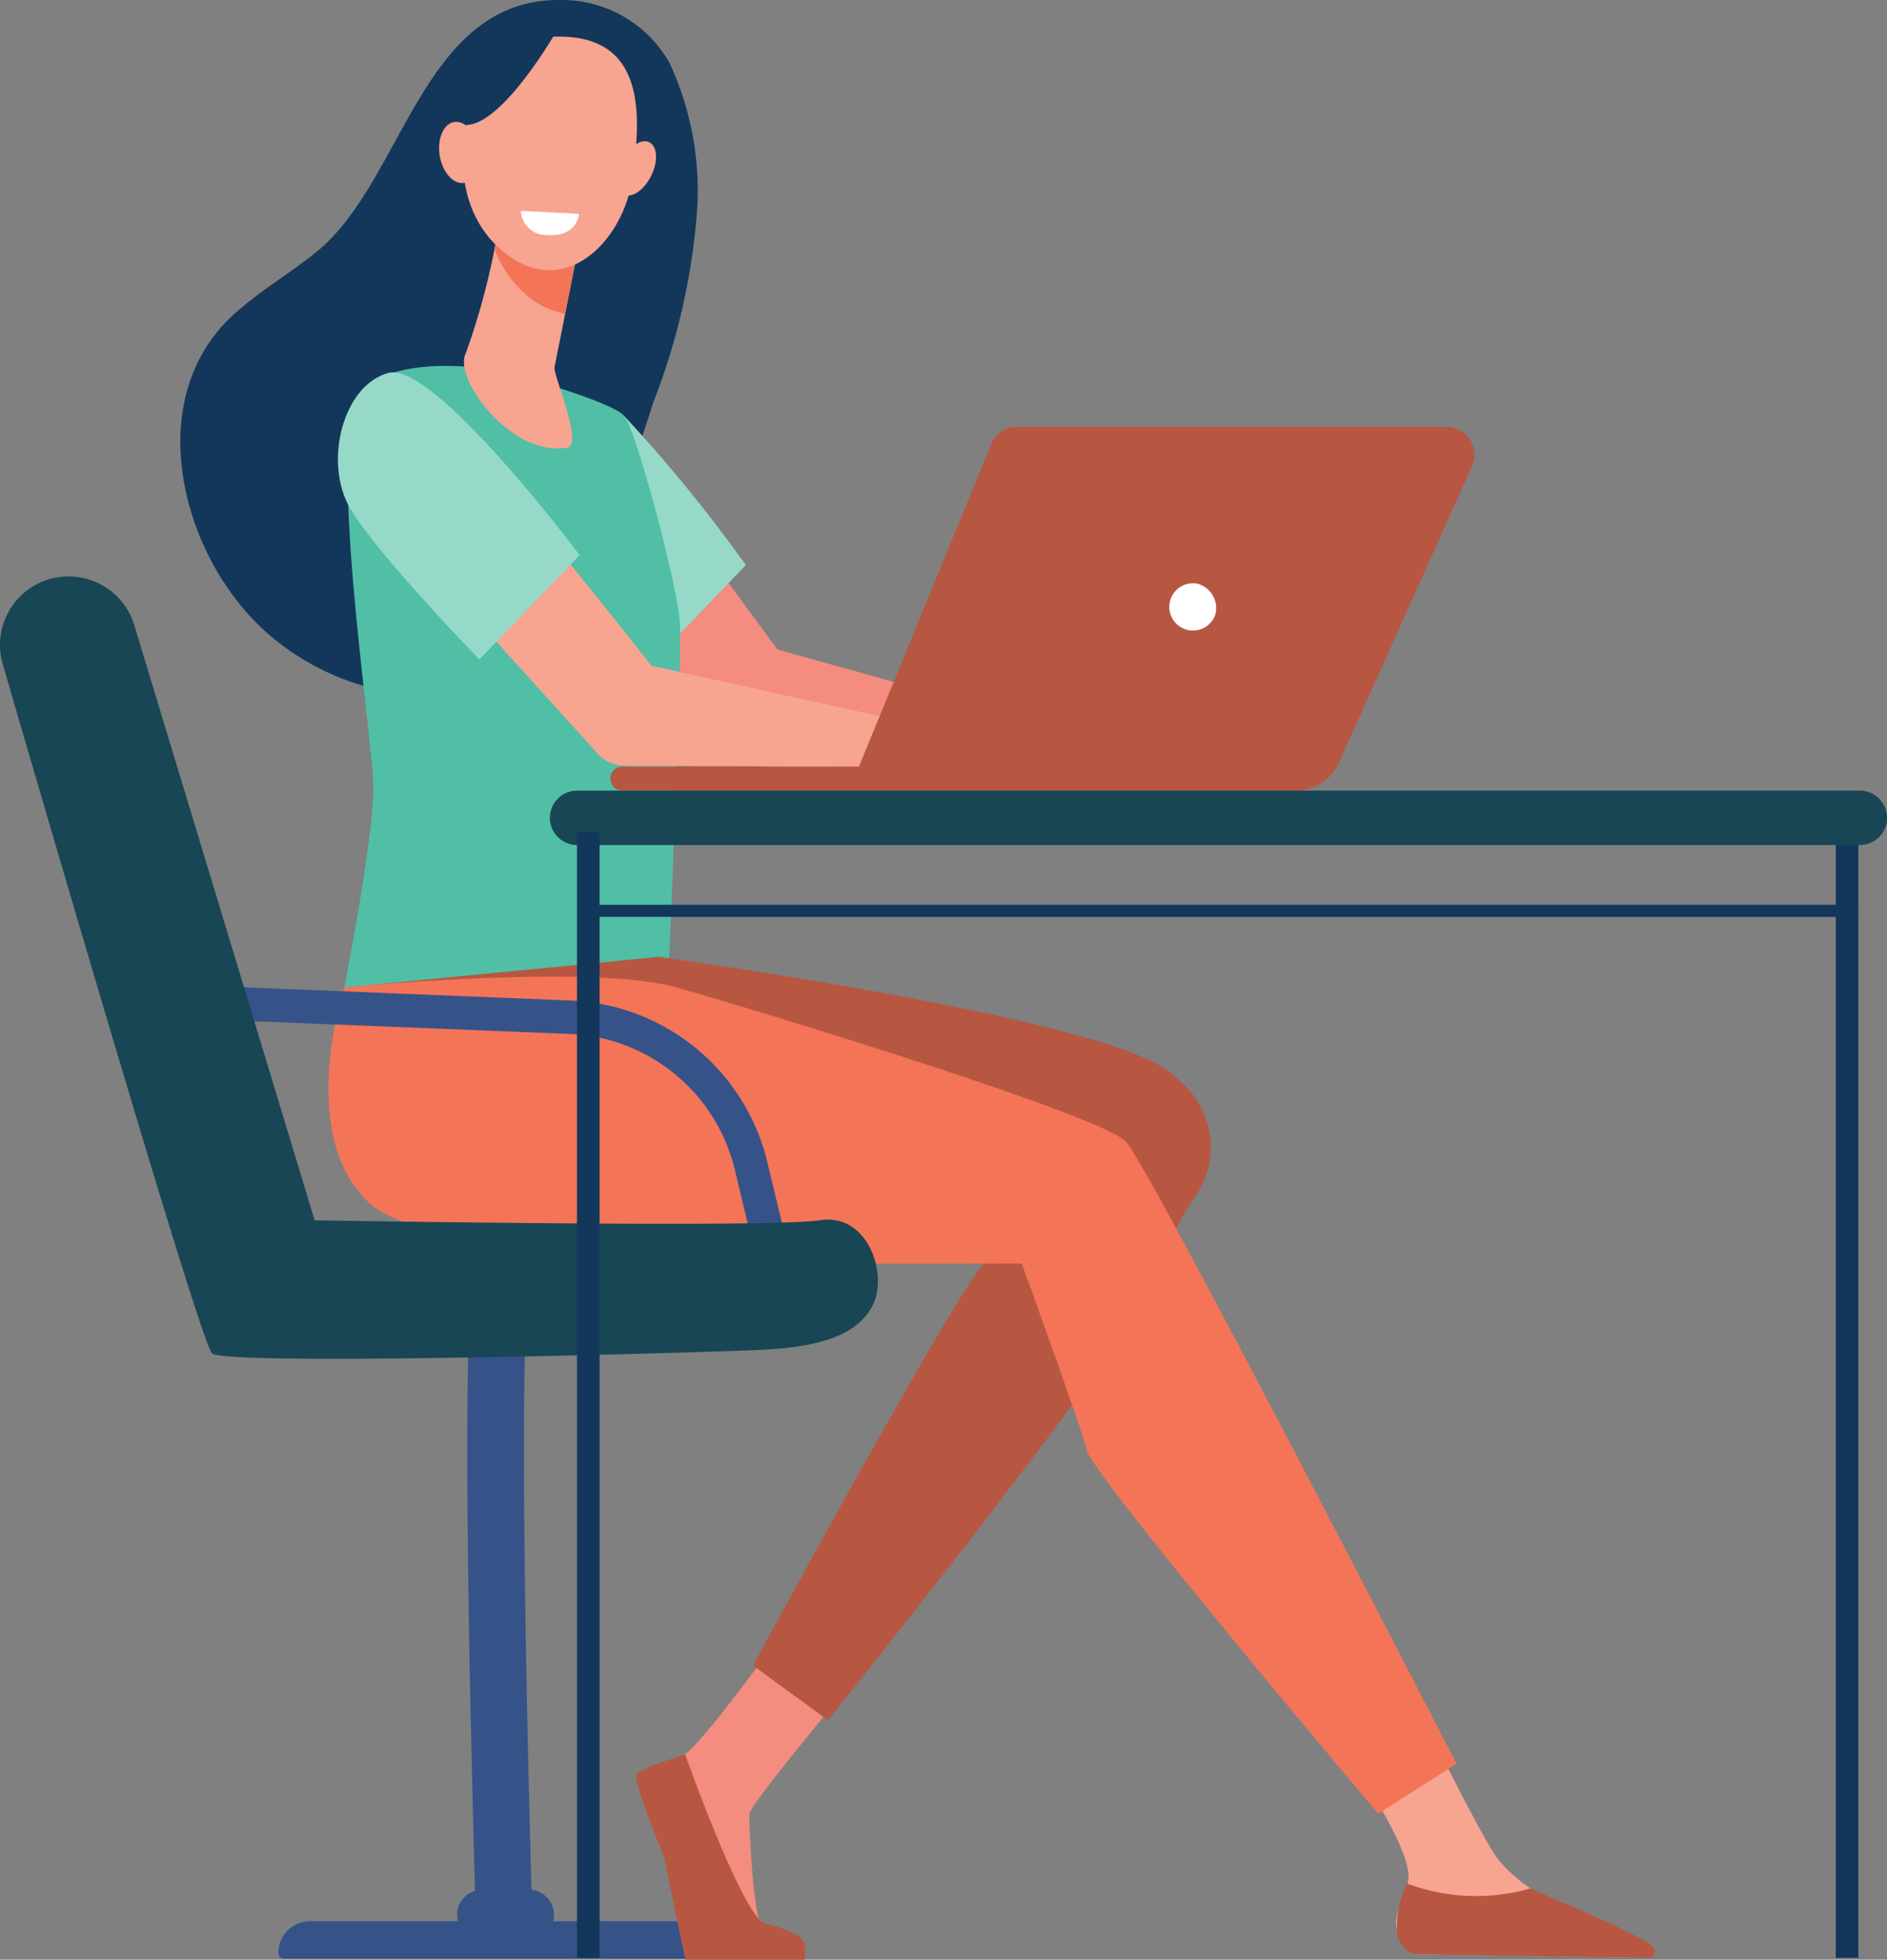 <svg id="Group_397" data-name="Group 397" xmlns="http://www.w3.org/2000/svg" width="98.441" height="102.205" viewBox="0 0 98.441 102.205">
  <rect x="0" y="0" width="98.441" height="102.205" fill="#808080" stroke="none"/>
  <path id="Path_163" data-name="Path 163" d="M727.368,1743.315l2.952-.011c-.39-12.882-.733-32.446-.082-33.543a.483.483,0,0,1-.2.148l-2.4-.625c-.387.195-.621.312-.7,5.791-.042,2.819-.026,6.712.047,11.571C727.116,1734.916,727.366,1743.232,727.368,1743.315Z" transform="translate(-702.539 -1642.962)" fill="#355389"/>
  <path id="Path_164" data-name="Path 164" d="M677.515,1882.685h19.917a1.661,1.661,0,0,1,1.661,1.661h0a.29.29,0,0,1-.29.29H676.144a.29.29,0,0,1-.29-.29h0A1.661,1.661,0,0,1,677.515,1882.685Z" transform="translate(-661.335 -1782.489)" fill="#355389"/>
  <path id="Path_165" data-name="Path 165" d="M722.513,1874.3h2.44a1.307,1.307,0,0,1,1.307,1.307h0a1.307,1.307,0,0,1-1.307,1.307h-2.44a1.307,1.307,0,0,1-1.307-1.307h0A1.307,1.307,0,0,1,722.513,1874.3Z" transform="translate(-697.361 -1775.741)" fill="#355389"/>
  <rect id="Rectangle_11" data-name="Rectangle 11" width="1.179" height="58.723" transform="translate(95.768 43.387)" fill="#13375b"/>
  <path id="Path_166" data-name="Path 166" d="M709.827,1380.7a15.807,15.807,0,0,0-1.444-7.617,6.458,6.458,0,0,0-5.757-3.28c-7.2-.009-8.114,9.5-12.7,13.17-1.4,1.121-2.965,2.034-4.29,3.243-4.892,4.464-2.688,12.727,1.8,16.64,3.117,2.716,8.016,4.259,11.858,2.136a12.081,12.081,0,0,0,4.612-4.969,67.9,67.9,0,0,0,3.626-9.222A34.413,34.413,0,0,0,709.827,1380.7Z" transform="translate(-673.456 -1369.803)" fill="#13375b"/>
  <path id="Path_167" data-name="Path 167" d="M585.639,1504.817l-15.664-4.367s-3.3-4.433-7.546-10.38c-1.388,1.374-2.16,3.485-3.558,4.845l10.369,11.469a1.98,1.98,0,0,0,1.462.652l14.394.048,4.926.393v-3.153Z" transform="translate(-529.411 -1466.575)" fill="#f48c7f"/>
  <path id="Path_168" data-name="Path 168" d="M677.155,1492.888s-5.376-5.512-6.759-7.907.942-.836,3.317-1.466c.9-.239.672-5.51,2.372-3.8a78.233,78.233,0,0,1,6.3,7.726Z" transform="translate(-643.476 -1457.971)" fill="#96d9c9"/>
  <path id="Path_169" data-name="Path 169" d="M695.562,1467.735s-4.825-.953-7.026.887.472,18.193.469,20.9-1.512,10.37-1.512,10.37,14.622,2.559,16.945-1.51c0,0,.661-15.505.562-17.455s-2.266-9.924-2.865-10.778S695.562,1467.735,695.562,1467.735Z" transform="translate(-669.527 -1448.405)" fill="#50bfa5"/>
  <path id="Path_170" data-name="Path 170" d="M715.351,1430.1s-.025.144-.071.39a37.1,37.1,0,0,1-1.631,6.158c-.688,1.3,2.355,5.437,5.284,4.932.872-.151-.737-3.8-.66-4.19.148-.741.349-1.751.554-2.787l.344-1.734c.313-1.583.569-2.877.569-2.877Z" transform="translate(-689.346 -1418.233)" fill="#f7a491"/>
  <path id="Path_171" data-name="Path 171" d="M713.684,1430.49c.046-.246.071-.39.071-.39l4.389-.109s-.255,1.295-.569,2.877l-.342,1.724a4.113,4.113,0,0,1-2.1-1.049,5.522,5.522,0,0,1-1.587-2.356C713.6,1430.911,713.65,1430.672,713.684,1430.49Z" transform="translate(-687.75 -1418.233)" fill="#f47458"/>
  <path id="Path_172" data-name="Path 172" d="M703.869,1379.54a3.96,3.96,0,0,0-3.365,1.435c-1.3,1.674-2.694,6.849.527,9.663s6.4-.371,6.876-3.749S708.562,1379.418,703.869,1379.54Z" transform="translate(-674.91 -1377.628)" fill="#f7a491"/>
  <path id="Path_173" data-name="Path 173" d="M695.713,1409.357c-.385.746-1.03,1.159-1.442.922s-.434-1.033-.049-1.779,1.03-1.159,1.442-.922S696.1,1408.611,695.713,1409.357Z" transform="translate(-661.764 -1400.145)" fill="#f7a491"/>
  <path id="Path_174" data-name="Path 174" d="M726.688,1376.541s-2.764,4.922-4.741,5.149-2.237,2.843-2.237,2.843.707-6.026,2.664-7.189A7.283,7.283,0,0,1,726.688,1376.541Z" transform="translate(-697.498 -1375.182)" fill="#13375b"/>
  <path id="Path_175" data-name="Path 175" d="M743.181,1403.725c.161.874-.163,1.676-.722,1.79s-1.144-.5-1.3-1.375.163-1.676.722-1.791S743.02,1402.851,743.181,1403.725Z" transform="translate(-718.213 -1395.981)" fill="#f7a491"/>
  <g id="Group_395" data-name="Group 395" transform="translate(17.134 49.903)">
    <path id="Path_176" data-name="Path 176" d="M655.86,1810.747s-4.438,5.322-4.468,5.785.176,5.517.7,5.98,2.079.792,1.58,1.313c-.377.394-3.276.309-5.2.2-.561-.031-1.264-4.505-1.486-5.163-.323-.955-1.107-3.107-.814-3.772a5.588,5.588,0,0,1,1.79-1.613c1.013-.654,4.889-6.047,4.889-6.047Z" transform="translate(-629.426 -1771.841)" fill="#f48c7f"/>
    <path id="Path_177" data-name="Path 177" d="M656.7,1838.225s2.98,8.392,4.147,8.8c.31.108,1.8.38,2.076,1.038a2.838,2.838,0,0,1,0,.859h-6.212s-.786-3.7-1.1-5.322c0,0-1.644-3.969-1.462-4.33S656.7,1838.225,656.7,1838.225Z" transform="translate(-638.088 -1796.618)" fill="#b75742"/>
    <path id="Path_178" data-name="Path 178" d="M431.391,1826.952s3.625,5.1,3.306,6.717c-.171.865-.931,2-.495,2.809a2.187,2.187,0,0,0,.935,1.017l11.306.182c.616.01.209-.386-.288-.75a22.777,22.777,0,0,0-4.065-2.244c-.169-.082-.786-.473-1.008-.609a7.821,7.821,0,0,1-1.617-1.426c-.812-.9-4.382-8.252-4.382-8.252Z" transform="translate(-378.371 -1785.49)" fill="#f7a491"/>
    <path id="Path_179" data-name="Path 179" d="M434.239,1872.892a10.253,10.253,0,0,1-6.437-.252,5.177,5.177,0,0,0-.517,2.686c.274.8.665.979,1.011.988,2.731.072,10,.169,12.087.2a.34.34,0,0,0,.264-.558C440.13,1875.337,434.462,1873.028,434.239,1872.892Z" transform="translate(-371.53 -1824.309)" fill="#b75742"/>
    <path id="Path_180" data-name="Path 180" d="M583.385,1635.228a80.9,80.9,0,0,1-5.633,5.934c-1.145.811-12.13,21.041-12.13,21.041l3.914,2.857s9.818-12.242,14.429-18.79c3.9-5.537,2.463-5.186,4.755-8.556a4.5,4.5,0,0,0-.688-5.869q-.311-.281-.677-.587c-3.394-2.829-26.656-6.012-26.656-6.012L545.82,1626.7s12.156,8.525,12.61,8.752,16.787,2.609,17.128,2.609S583.385,1635.228,583.385,1635.228Z" transform="translate(-543.475 -1625.246)" fill="#b75742"/>
    <path id="Path_181" data-name="Path 181" d="M481.01,1631.09s-2.552,7.656,1.276,11.229,26.571,3.176,34.057,3.176c0,0,3.063,8.394,3.4,9.755s15.2,18.943,15.2,18.943l4.083-2.609s-15.993-31.079-17.241-32.441-19.056-6.806-23.48-8.053S481.01,1631.09,481.01,1631.09Z" transform="translate(-480.177 -1629.502)" fill="#f47458"/>
  </g>
  <path id="Path_182" data-name="Path 182" d="M630.014,1502.129l-13.581-3s-4.912-6.311-9.628-11.742c-1.388,1.374-2.16,3.485-3.558,4.845l10.369,11.469a1.98,1.98,0,0,0,1.462.652l14.394.048,4.926.392v-3.152Z" transform="translate(-582.455 -1464.412)" fill="#f7a491"/>
  <path id="Path_183" data-name="Path 183" d="M721.739,1484.181s-5.376-5.512-6.759-7.907-.357-6.407,2.018-7.037,9.969,9.5,9.969,9.5Z" transform="translate(-696.729 -1449.789)" fill="#96d9c9"/>
  <g id="Group_396" data-name="Group 396" transform="translate(31.84 22.257)">
    <path id="Path_184" data-name="Path 184" d="M519.005,1483.733h-22.4a1.46,1.46,0,0,0-1.351.906l-6.9,16.821H476.011a.625.625,0,0,0-.625.625h0a.625.625,0,0,0,.625.625h35.144a2.453,2.453,0,0,0,2.238-1.449l6.944-15.469A1.461,1.461,0,0,0,519.005,1483.733Z" transform="translate(-475.386 -1483.733)" fill="#b75742"/>
    <path id="Path_185" data-name="Path 185" d="M546.866,1527.163a1.233,1.233,0,1,1-.924-1.608A1.318,1.318,0,0,1,546.866,1527.163Z" transform="translate(-515.305 -1517.368)" fill="#fff"/>
  </g>
  <path id="Path_186" data-name="Path 186" d="M366.654,1583.707h66.917a1.419,1.419,0,0,0,1.419-1.419h0a1.419,1.419,0,0,0-1.419-1.418H366.654a1.419,1.419,0,0,0-1.419,1.418h0A1.419,1.419,0,0,0,366.654,1583.707Z" transform="translate(-336.548 -1539.635)" fill="#184655"/>
  <path id="Path_187" data-name="Path 187" d="M717.559,1426.234l-3.035-.157a1.328,1.328,0,0,0,1.343,1.264C717.492,1427.472,717.559,1426.234,717.559,1426.234Z" transform="translate(-687.355 -1415.083)" fill="#fff"/>
  <path id="Path_188" data-name="Path 188" d="M684.664,1648.394l-1.37-5.7a9.255,9.255,0,0,0-8.592-7.058l-17.358-.7-.536-1.767,17.964.726a11.006,11.006,0,0,1,10.217,8.394l1.456,6.062C685.952,1648.365,685.351,1648.381,684.664,1648.394Z" transform="translate(-644.966 -1581.712)" fill="#355389"/>
  <path id="Path_189" data-name="Path 189" d="M651.106,1557.26s23.847.408,26.334,0,3.562,2.709,2.82,4.341-2.783,2.264-5.789,2.412-28.016.854-28.721.186c-.576-.545-8.158-26.466-10.916-35.946a3.575,3.575,0,0,1,2.429-4.43h0a3.579,3.579,0,0,1,4.433,2.4Z" transform="translate(-634.691 -1493.617)" fill="#184655"/>
  <rect id="Rectangle_12" data-name="Rectangle 12" width="1.179" height="58.723" transform="translate(30.1 43.387)" fill="#13375b"/>
  <rect id="Rectangle_13" data-name="Rectangle 13" width="66.552" height="0.632" transform="translate(30.394 47.188)" fill="#13375b"/>
</svg>
